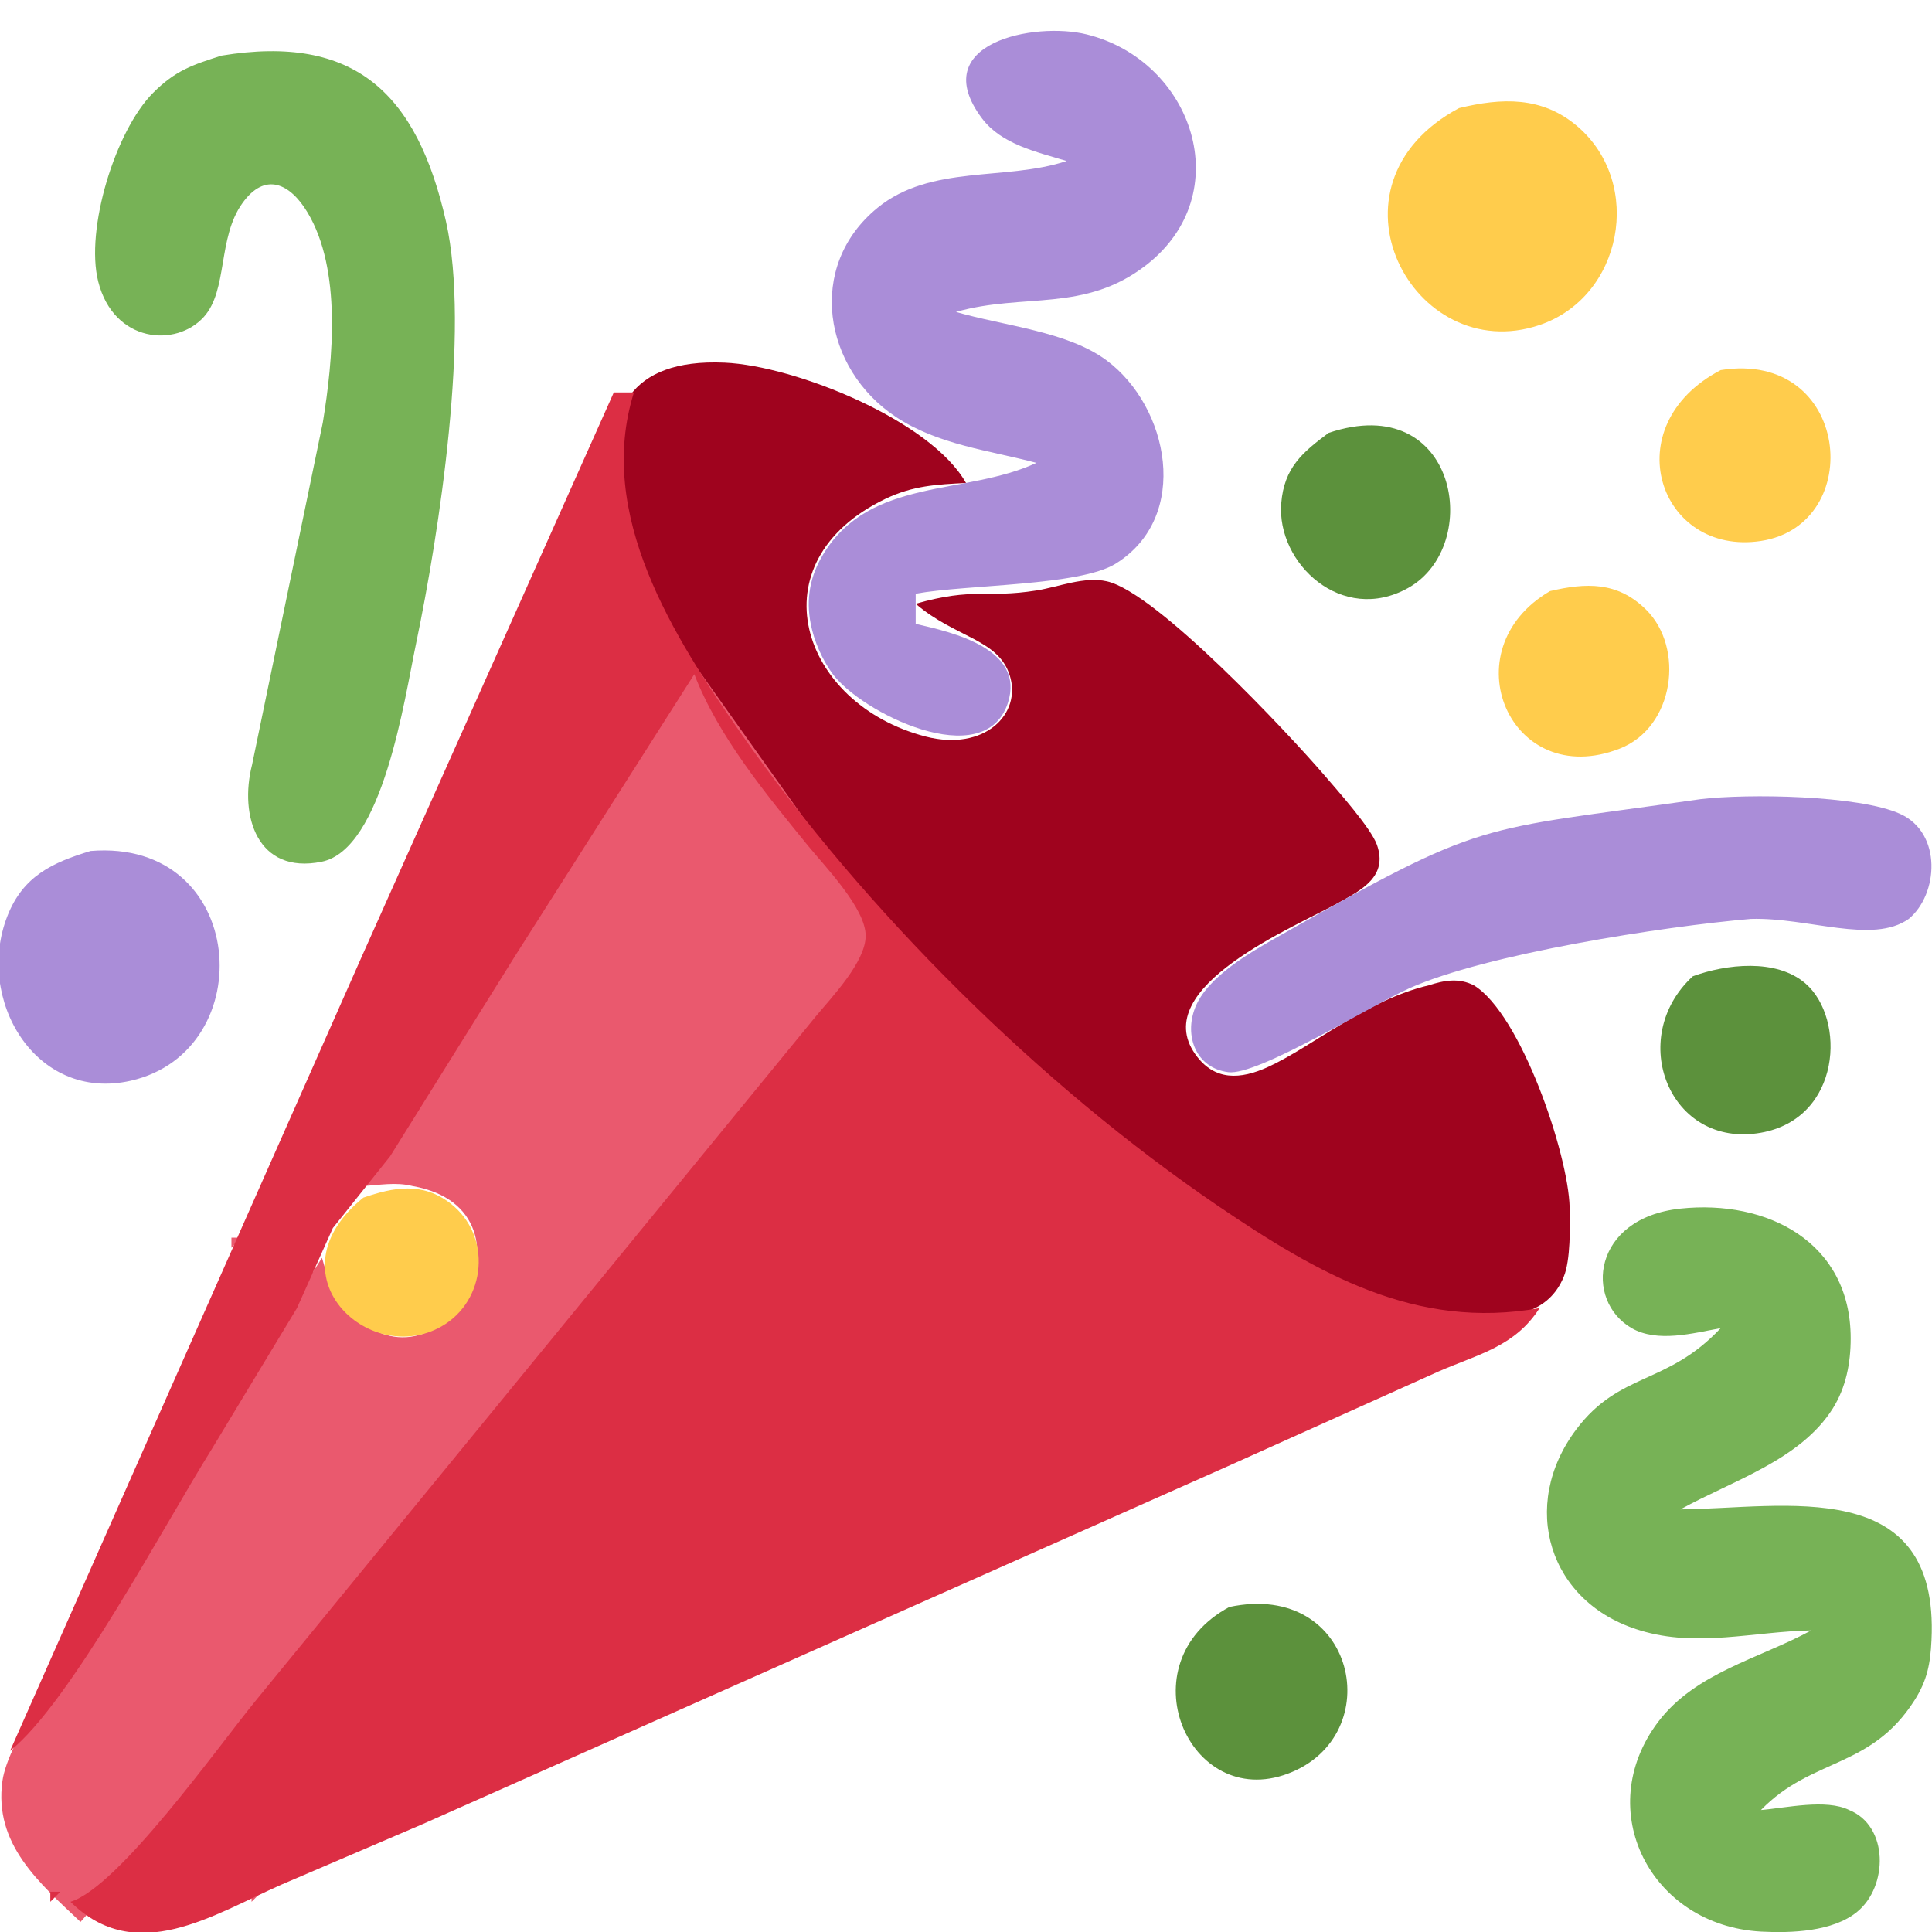 <?xml version="1.0" encoding="UTF-8" standalone="no"?>
<!DOCTYPE svg PUBLIC "-//W3C//DTD SVG 20010904//EN"
              "http://www.w3.org/TR/2001/REC-SVG-20010904/DTD/svg10.dtd">
<!-- Created with GIMP (https://www.gimp.org/) -->

<svg xmlns="http://www.w3.org/2000/svg"
     width="2.667in" height="2.667in"
     viewBox="0 0 192 192">
  <path id="Green Balls"
        fill="#5c913c" stroke="none" stroke-width="0"
        d="M 132.04,43.02
           C 129.44,44.95 127.62,46.48 127.33,50.00
             126.84,55.98 133.37,62.10 139.94,58.43
             147.45,54.24 144.85,38.71 132.04,43.02 Z
           M 168.23,97.02
           C 161.57,103.15 165.92,114.17 174.99,112.57
             183.02,111.15 183.46,101.23 179.43,97.74
             176.52,95.22 171.51,95.82 168.23,97.02 Z
           M 122.17,159.70
           C 111.81,165.27 118.10,179.98 128.00,176.26
             138.01,172.50 134.77,157.02 122.17,159.70 Z" />
  <path id="Green Squiggle"
        fill="#77b256" stroke="none" stroke-width="0"
        d="M 22.00,5.53
           C 19.13,6.45 17.45,6.99 15.22,9.22
             11.46,12.98 8.45,22.80 9.76,27.98
             11.30,34.08 17.50,34.56 20.26,31.49
             22.66,28.82 21.61,23.63 24.09,20.19
             26.35,17.03 28.84,18.24 30.56,21.11
             33.97,26.79 33.10,35.75 32.08,42.00
             32.08,42.00 25.05,76.00 25.05,76.00
             23.75,81.10 25.59,86.93 31.96,85.64
             38.05,84.42 40.20,69.43 41.34,64.00
             43.64,52.99 46.76,32.81 44.32,22.00
             41.45,9.32 35.30,3.34 22.00,5.53 Z
           M 171.00,131.99
           C 165.65,137.69 160.98,136.30 156.65,142.05
             150.95,149.62 153.88,159.31 163.00,162.03
             168.65,163.76 174.28,162.13 180.00,162.03
             174.84,164.83 168.51,166.22 164.80,171.10
             158.16,179.87 164.03,191.35 175.00,191.96
             178.00,192.12 182.15,191.98 184.57,189.99
             187.65,187.47 187.71,181.47 183.77,179.88
             181.48,178.75 177.49,179.67 175.00,179.88
             180.07,174.65 185.91,175.81 190.26,168.98
             191.53,166.99 191.84,165.32 191.95,163.00
             192.75,146.47 177.33,149.91 167.00,150.00
             172.12,147.16 178.93,145.10 182.15,139.96
             183.46,137.86 183.92,135.45 183.92,133.00
             183.92,123.44 175.62,119.19 167.00,120.11
             158.24,121.04 157.40,129.23 162.15,131.99
             164.73,133.46 168.25,132.49 171.00,131.99 Z" />
  <path id="In Cone"
        fill="#9f031e" stroke="none" stroke-width="0"
        d="M 91.00,60.00
           C 94.89,63.36 99.19,63.49 100.34,67.10
             101.58,70.96 97.83,74.70 92.00,73.20
             79.54,69.98 74.92,55.84 88.00,49.57
             90.71,48.27 93.08,48.14 96.00,48.00
             92.52,41.79 79.03,36.35 72.00,36.04
             52.67,35.20 63.63,58.19 69.06,67.00
             82.12,88.15 105.21,112.16 127.00,124.27
             133.23,127.73 139.70,131.02 147.00,130.97
             150.44,130.95 153.92,130.48 155.40,126.89
             156.09,125.23 156.03,121.85 155.99,120.00
             155.86,114.65 151.12,100.75 146.47,97.92
             145.00,97.17 143.55,97.41 141.99,97.92
             135.84,99.35 130.27,104.11 126.00,106.04
             123.30,107.27 120.69,107.47 118.78,104.76
             114.07,98.09 128.77,92.08 132.98,89.74
             135.31,88.44 137.95,87.11 136.84,83.96
             136.24,82.27 132.87,78.51 131.58,77.00
             127.94,72.78 114.92,58.87 110.00,57.77
             107.76,57.26 105.24,58.32 103.00,58.68
             97.95,59.48 96.83,58.34 91.00,60.00 Z" />
  <path id="Inner Body"
        fill="#ea596e" stroke="none" stroke-width="0"
        d="M 67.00,66.00
           C 67.00,66.00 36.00,117.87 36.00,117.87
             37.64,117.79 39.34,117.44 41.00,117.87
             54.72,120.28 43.60,140.42 34.31,129.86
             32.76,128.11 32.62,127.10 32.00,125.00
             32.00,125.00 9.00,161.00 9.00,161.00
             6.62,164.94 0.79,172.97 0.24,177.00
             -0.63,183.28 3.90,187.11 8.00,191.00
             8.00,191.00 29.08,167.00 29.08,167.00
             29.08,167.00 69.20,118.00 69.20,118.00
             69.20,118.00 83.08,101.00 83.08,101.00
             83.08,101.00 87.84,93.00 87.84,93.00
             87.84,93.00 81.80,84.00 81.80,84.00
             81.80,84.00 69.00,66.00 69.00,66.00
             69.00,66.00 67.00,66.00 67.00,66.00 Z
           M 23.00,123.00
           C 23.00,123.00 23.00,124.00 23.00,124.00
             23.00,124.00 24.00,123.00 24.00,123.00
             24.00,123.00 23.00,123.00 23.00,123.00 Z
           M 137.00,138.00
           C 137.00,138.00 137.00,139.00 137.00,139.00
             137.00,139.00 138.00,138.00 138.00,138.00
             138.00,138.00 137.00,138.00 137.00,138.00 Z
           M 110.00,150.00
           C 110.00,150.00 110.00,151.00 110.00,151.00
             110.00,151.00 111.00,150.00 111.00,150.00
             111.00,150.00 110.00,150.00 110.00,150.00 Z
           M 25.00,188.00
           C 25.00,188.00 25.00,189.00 25.00,189.00
             25.00,189.00 26.00,188.00 26.00,188.00
             26.00,188.00 25.00,188.00 25.00,188.00 Z" />
  <path id="Outer Body"
        fill="#dc2e44" stroke="none" stroke-width="0"
        d="M 61.00,39.00
           C 61.00,39.00 35.98,95.00 35.98,95.00
             35.98,95.00 1.00,174.00 1.00,174.00
             6.99,169.22 16.38,151.45 21.05,144.00
             21.05,144.00 29.51,130.00 29.51,130.00
             29.51,130.00 33.08,122.04 33.08,122.04
             33.08,122.04 38.77,114.91 38.77,114.91
             38.77,114.91 51.19,95.00 51.19,95.00
             51.19,95.00 69.00,67.00 69.00,67.00
             71.35,73.13 76.12,78.91 80.26,84.00
             81.98,86.11 86.03,90.26 86.03,93.00
             86.03,95.58 82.68,99.07 81.08,101.00
             81.08,101.00 68.80,116.00 68.80,116.00
             68.80,116.00 25.42,169.00 25.42,169.00
             21.73,173.50 11.80,187.54 7.00,189.00
             13.53,195.44 21.18,190.28 28.00,187.28
             28.00,187.28 42.00,181.28 42.00,181.28
             42.00,181.28 122.00,145.72 122.00,145.72
             122.00,145.72 143.00,136.28 143.00,136.28
             147.01,134.54 150.55,133.81 153.00,130.00
             140.69,132.20 130.97,126.58 121.00,119.81
             103.33,107.79 85.96,90.52 73.72,73.00
             66.94,63.30 59.18,51.12 63.00,39.00
             63.00,39.00 61.00,39.00 61.00,39.00 Z
           M 1.00,183.00
           C 1.00,183.00 3.00,187.00 3.00,187.00
             3.00,187.00 1.00,183.00 1.00,183.00 Z
           M 5.00,188.00
           C 5.00,188.00 5.00,189.00 5.00,189.00
             5.00,189.00 6.00,188.00 6.00,188.00
             6.00,188.00 5.00,188.00 5.00,188.00 Z" />
  <path id="Purple Squiggle/Ball"
        fill="#aa8dd8" stroke="none" stroke-width="0"
        d="M 106.00,16.00
           C 99.93,18.01 92.52,16.32 87.21,20.65
             80.07,26.47 81.84,36.68 89.04,41.44
             93.22,44.20 98.27,44.75 103.00,46.00
             95.94,49.27 86.52,47.42 81.85,55.02
             80.51,57.20 80.08,59.48 80.57,62.00
             80.89,63.68 81.70,65.52 82.70,66.91
             85.52,70.81 97.85,76.92 100.16,69.86
             101.91,64.48 94.64,62.83 91.00,62.00
             91.00,62.00 91.00,59.00 91.00,59.00
             96.18,58.07 107.29,58.24 110.87,56.02
             118.38,51.35 116.17,40.41 109.95,35.80
             106.07,32.93 99.80,32.39 95.00,31.00
             101.75,29.08 107.77,31.10 113.90,26.35
             123.07,19.24 118.54,6.03 108.00,3.42
             102.83,2.13 91.95,4.26 97.60,11.78
             99.55,14.36 103.07,15.11 106.00,16.00 Z
           M 169.00,79.42
           C 146.33,82.66 147.89,81.28 127.00,93.09
             124.25,94.65 119.94,97.09 118.76,100.17
             117.68,102.97 118.85,106.13 122.06,106.55
             124.95,106.94 136.23,99.94 140.00,98.24
             147.59,94.81 165.35,92.06 174.00,91.32
             179.67,91.15 186.09,93.87 189.69,91.32
             192.63,88.89 193.04,82.80 188.85,80.89
             184.77,79.02 173.64,78.86 169.00,79.42 Z
           M 9.00,84.57
           C 5.22,85.72 2.30,87.05 0.74,91.02
             -2.50,99.24 3.48,109.56 13.00,107.40
             26.01,104.44 24.61,83.30 9.00,84.57 Z" />
  <path id="Yellow Balls"
        fill="#ffcc4c" stroke="none" stroke-width="0"
        d="M 145.00,10.74
           C 130.71,18.39 140.45,36.55 153.00,32.30
             161.24,29.51 163.38,18.25 156.78,12.57
             153.25,9.54 149.22,9.72 145.00,10.74 Z
           M 171.00,36.78
           C 160.42,42.31 164.88,55.30 175.00,53.76
             185.52,52.15 183.91,34.73 171.00,36.78 Z
           M 154.04,58.74
           C 144.03,64.58 150.08,78.65 160.96,74.40
             166.42,72.27 167.43,64.36 163.57,60.57
             160.72,57.77 157.61,57.91 154.04,58.74 Z
           M 36.11,119.02
           C 26.74,126.61 36.64,135.94 43.87,131.82
             48.36,129.27 48.90,122.79 44.77,119.60
             41.98,117.44 39.13,117.98 36.11,119.02 Z" />
</svg>

